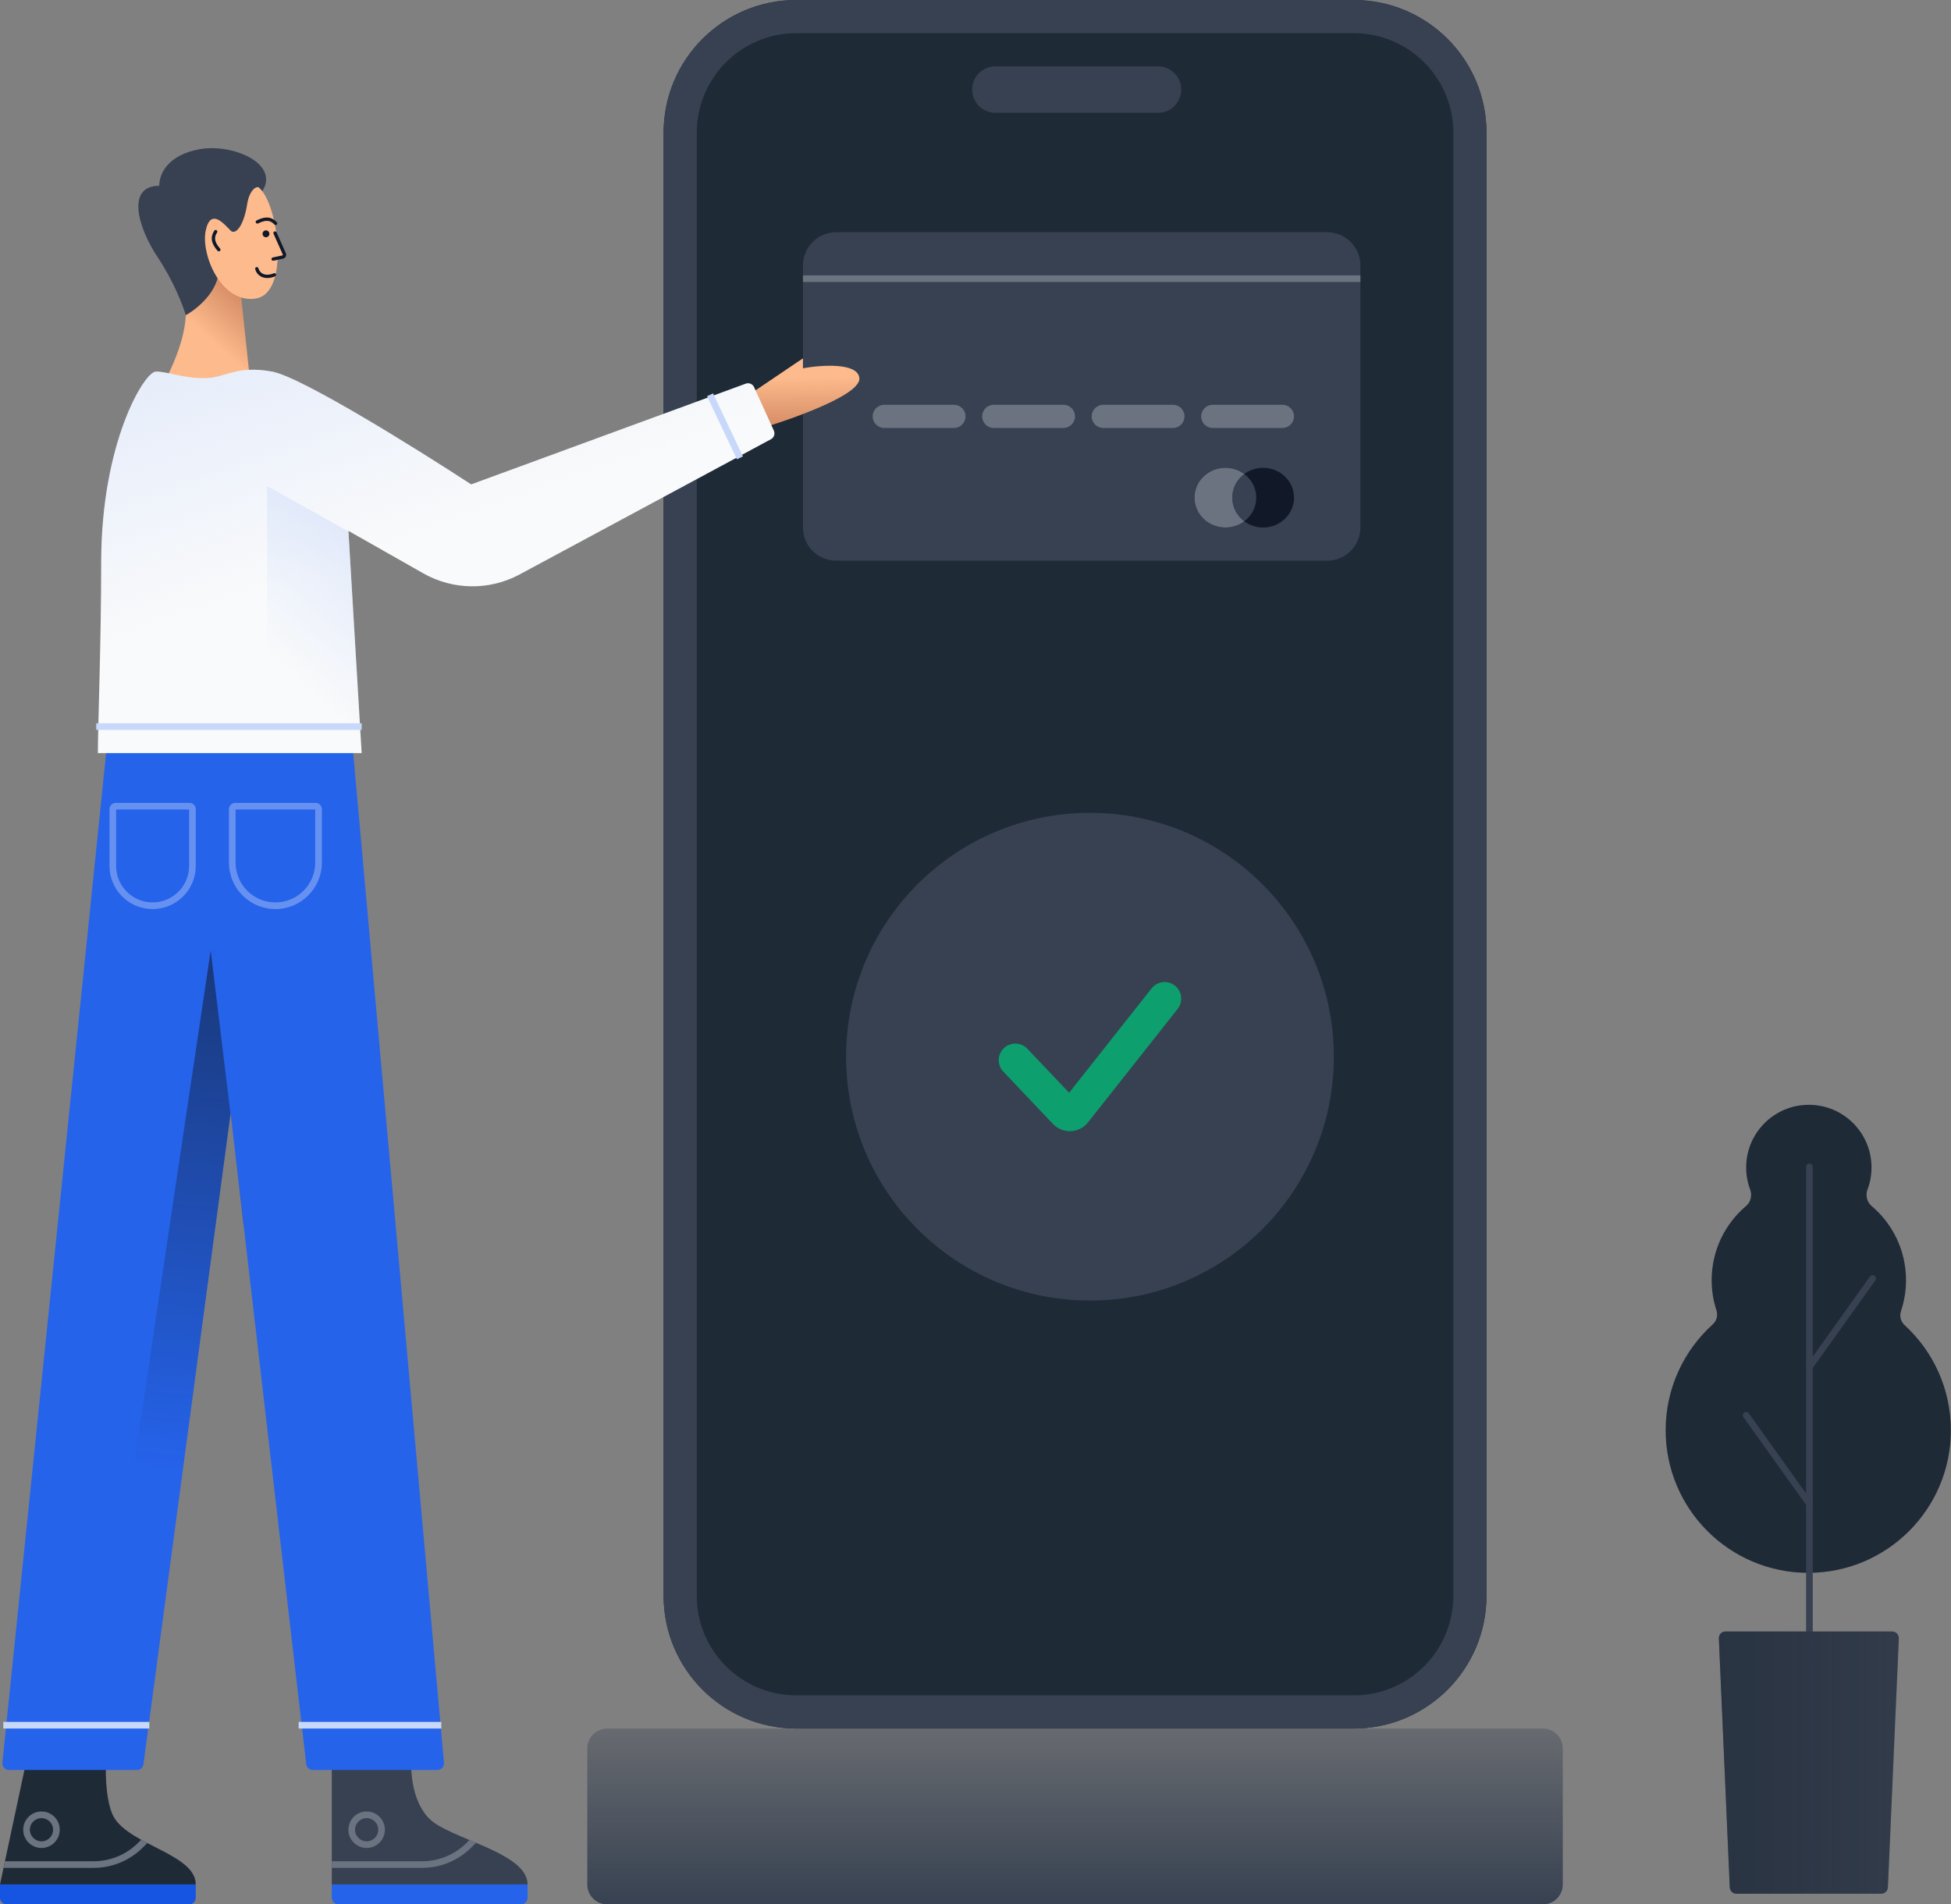 <svg class="w-auto max-w-[16rem] h-40 text-gray-800 dark:text-white" aria-hidden="true" width="588" height="574" viewBox="0 0 588 574" fill="none" xmlns="http://www.w3.org/2000/svg">
<rect x="0" y="0" width="588" height="574" fill="#808080" stroke="none"/>
<path d="M200 40C200 17.909 217.909 0 240 0H408C430.091 0 448 17.909 448 40V481C448 503.091 430.091 521 408 521H240C217.909 521 200 503.091 200 481V40Z" fill="#1F2A37"/>
<path fill-rule="evenodd" clip-rule="evenodd" d="M408 10H240C223.431 10 210 23.431 210 40V481C210 497.569 223.431 511 240 511H408C424.569 511 438 497.569 438 481V40C438 23.431 424.569 10 408 10ZM240 0C217.909 0 200 17.909 200 40V481C200 503.091 217.909 521 240 521H408C430.091 521 448 503.091 448 481V40C448 17.909 430.091 0 408 0H240Z" fill="#374151"/>
<path d="M293 27C293 23.134 296.134 20 300 20H349C352.866 20 356 23.134 356 27C356 30.866 352.866 34 349 34H300C296.134 34 293 30.866 293 27Z" fill="#374151"/>
<path d="M242 80C242 74.477 246.477 70 252 70H400C405.523 70 410 74.477 410 80V159C410 164.523 405.523 169 400 169H252C246.477 169 242 164.523 242 159V80Z" fill="#374151"/>
<path fill-rule="evenodd" clip-rule="evenodd" d="M410 85H242V83H410V85Z" fill="#6B7280"/>
<path d="M263 125.5C263 123.567 264.567 122 266.5 122H287.5C289.433 122 291 123.567 291 125.5C291 127.433 289.433 129 287.5 129H266.5C264.567 129 263 127.433 263 125.5Z" fill="#6B7280"/>
<path d="M296 125.5C296 123.567 297.567 122 299.5 122H320.5C322.433 122 324 123.567 324 125.5C324 127.433 322.433 129 320.5 129H299.5C297.567 129 296 127.433 296 125.5Z" fill="#6B7280"/>
<path d="M329 125.5C329 123.567 330.567 122 332.5 122H353.5C355.433 122 357 123.567 357 125.5C357 127.433 355.433 129 353.5 129H332.5C330.567 129 329 127.433 329 125.5Z" fill="#6B7280"/>
<path d="M362 125.5C362 123.567 363.567 122 365.5 122H386.5C388.433 122 390 123.567 390 125.5C390 127.433 388.433 129 386.5 129H365.5C363.567 129 362 127.433 362 125.5Z" fill="#6B7280"/>
<path fill-rule="evenodd" clip-rule="evenodd" d="M375 157.124C377.202 155.478 378.621 152.899 378.621 150C378.621 147.101 377.202 144.522 375 142.876C376.573 141.7 378.547 141 380.69 141C385.832 141 390 145.029 390 150C390 154.971 385.832 159 380.69 159C378.547 159 376.573 158.3 375 157.124ZM375 157.124C373.427 158.3 371.453 159 369.31 159C364.168 159 360 154.971 360 150C360 145.029 364.168 141 369.31 141C371.453 141 373.427 141.7 375 142.876C372.798 144.522 371.379 147.101 371.379 150C371.379 152.899 372.798 155.478 375 157.124Z" fill="#111928"/>
<path fill-rule="evenodd" clip-rule="evenodd" d="M375 142.876C373.427 141.7 371.453 141 369.31 141C364.168 141 360 145.029 360 150C360 154.971 364.168 159 369.31 159C371.453 159 373.427 158.3 375 157.124C372.798 155.478 371.379 152.899 371.379 150C371.379 147.101 372.798 144.522 375 142.876Z" fill="#6B7280"/>
<path d="M471 568C471 571.314 468.314 574 465 574L183 574C179.686 574 177 571.314 177 568L177 527C177 523.686 179.686 521 183 521L465 521C468.314 521 471 523.686 471 527L471 568Z" fill="url(#paint0_linear_182_7957)"/>
<path fill-rule="evenodd" clip-rule="evenodd" d="M526.263 351.891C526.263 354.233 526.689 356.476 527.469 358.546C528.117 360.268 527.673 362.285 526.267 363.472C519.905 368.844 515.864 376.88 515.864 385.859C515.864 389.037 516.37 392.096 517.306 394.961C517.792 396.448 517.383 398.105 516.22 399.152C507.489 407.019 502 418.415 502 431.093C502 454.83 521.243 474.074 544.98 474.074C568.718 474.074 587.961 454.83 587.961 431.093C587.961 418.533 582.574 407.232 573.984 399.373C572.83 398.317 572.433 396.657 572.931 395.174C573.911 392.248 574.443 389.116 574.443 385.859C574.443 376.88 570.402 368.844 564.04 363.472C562.634 362.285 562.19 360.268 562.838 358.546C563.618 356.476 564.044 354.233 564.044 351.891C564.044 341.458 555.587 333 545.154 333C534.721 333 526.263 341.458 526.263 351.891Z" fill="#1F2A37"/>
<path fill-rule="evenodd" clip-rule="evenodd" d="M545.327 350.717C544.775 350.717 544.327 351.165 544.327 351.717L544.327 517.747C544.327 518.3 544.775 518.747 545.327 518.747C545.879 518.747 546.327 518.3 546.327 517.747L546.327 351.717C546.327 351.165 545.879 350.717 545.327 350.717Z" fill="#374151"/>
<path fill-rule="evenodd" clip-rule="evenodd" d="M525.681 425.774C525.232 426.095 525.128 426.719 525.449 427.169L544.513 453.858C544.834 454.308 545.458 454.412 545.908 454.091C546.357 453.77 546.461 453.145 546.14 452.696L527.076 426.006C526.755 425.557 526.131 425.453 525.681 425.774Z" fill="#374151"/>
<path fill-rule="evenodd" clip-rule="evenodd" d="M564.972 384.526C565.421 384.847 565.525 385.471 565.204 385.921L546.14 412.61C545.819 413.06 545.195 413.164 544.745 412.843C544.296 412.522 544.192 411.897 544.513 411.448L563.577 384.758C563.898 384.309 564.523 384.205 564.972 384.526Z" fill="#374151"/>
<path d="M572.271 493.839C572.321 492.701 571.412 491.751 570.273 491.751H520.034C518.895 491.751 517.986 492.701 518.036 493.839L521.326 568.868C521.373 569.937 522.254 570.78 523.324 570.78H566.983C568.053 570.78 568.934 569.937 568.981 568.868L572.271 493.839Z" fill="#374151"/>
<path d="M572.271 493.839C572.321 492.701 571.412 491.751 570.273 491.751H520.034C518.895 491.751 517.986 492.701 518.036 493.839L521.326 568.868C521.373 569.937 522.254 570.78 523.324 570.78H566.983C568.053 570.78 568.934 569.937 568.981 568.868L572.271 493.839Z" fill="url(#paint1_linear_182_7957)"/>
<path d="M255 318.5C255 277.907 287.907 245 328.5 245C369.093 245 402 277.907 402 318.5C402 359.093 369.093 392 328.5 392C287.907 392 255 359.093 255 318.5Z" fill="#374151"/>
<path fill-rule="evenodd" clip-rule="evenodd" d="M354.1 297.077C356.266 298.789 356.635 301.933 354.923 304.1L327.915 338.288C325.272 341.633 320.278 341.859 317.344 338.767L302.373 322.987C300.472 320.984 300.555 317.819 302.559 315.918C304.562 314.018 307.727 314.101 309.627 316.104L322.215 329.372L347.077 297.901C348.788 295.734 351.933 295.365 354.1 297.077Z" fill="#0E9F6E"/>
<path d="M8 530.5L0 568H59C59 559 39.645 556.233 34.5 548C32 544 31.667 535 32 530.5H8Z" fill="#1F2A37"/>
<path fill-rule="evenodd" clip-rule="evenodd" d="M12.5 555C14.433 555 16 553.433 16 551.5C16 549.567 14.433 548 12.5 548C10.567 548 9 549.567 9 551.5C9 553.433 10.567 555 12.5 555ZM12.5 557C15.538 557 18 554.538 18 551.5C18 548.462 15.538 546 12.5 546C9.462 546 7 548.462 7 551.5C7 554.538 9.462 557 12.5 557Z" fill="#6B7280"/>
<path fill-rule="evenodd" clip-rule="evenodd" d="M42.558 554.527L41.651 555.435C38.087 558.998 33.255 561 28.215 561H1.493L1.066 563H28.215C33.785 563 39.126 560.788 43.065 556.849L44.4 555.514C43.779 555.189 43.163 554.861 42.558 554.527Z" fill="#6B7280"/>
<path d="M0 568H59V572C59 573.105 58.105 574 57 574H2C0.895 574 0 573.105 0 572V568Z" fill="#1555e2"/>
<path d="M100 530.5V568H159C159 559 139 555 131 549.5C124.6 545.1 123.667 535 124 530.5H100Z" fill="#374151"/>
<path d="M100 568H159V572C159 573.105 158.105 574 157 574H102C100.895 574 100 573.105 100 572V568Z" fill="#2563eb"/>
<path fill-rule="evenodd" clip-rule="evenodd" d="M110.5 555C112.433 555 114 553.433 114 551.5C114 549.567 112.433 548 110.5 548C108.567 548 107 549.567 107 551.5C107 553.433 108.567 555 110.5 555ZM110.5 557C113.538 557 116 554.538 116 551.5C116 548.462 113.538 546 110.5 546C107.462 546 105 548.462 105 551.5C105 554.538 107.462 557 110.5 557Z" fill="#6B7280"/>
<path fill-rule="evenodd" clip-rule="evenodd" d="M141.484 554.602L140.651 555.435C137.088 558.998 132.255 561 127.216 561H100V563H127.216C132.785 563 138.127 560.788 142.065 556.849L143.475 555.44C142.853 555.177 142.232 554.916 141.614 554.657C141.571 554.638 141.527 554.62 141.484 554.602Z" fill="#6B7280"/>
<path d="M92.294 531.731L69.5 335.5L43.232 531.765C43.099 532.758 42.252 533.5 41.25 533.5H2.716C1.531 533.5 0.605 532.475 0.726 531.296L32.5 222H106L133.804 531.321C133.909 532.491 132.987 533.5 131.812 533.5H94.281C93.266 533.5 92.412 532.739 92.294 531.731Z" fill="#2563eb"/>
<path fill-rule="evenodd" clip-rule="evenodd" d="M26.671 533.5L63.5 286.5L69.468 335.738L43.232 531.765C43.099 532.758 42.252 533.5 41.25 533.5H26.671ZM70.895 347.509L73.466 369.641L73.5 369L70.895 347.509Z" fill="url(#paint2_linear_182_7957)"/>
<path fill-rule="evenodd" clip-rule="evenodd" d="M71 244V260C71 266.627 76.373 272 83 272C89.627 272 95 266.627 95 260V244H71ZM70.882 242C69.843 242 69 242.843 69 243.882V260C69 267.732 75.268 274 83 274C90.732 274 97 267.732 97 260V243.882C97 242.843 96.157 242 95.118 242H70.882Z" fill="#c8d8fa" fill-opacity="0.4"/>
<path fill-rule="evenodd" clip-rule="evenodd" d="M35 244V261C35 267.075 39.925 272 46 272C52.075 272 57 267.075 57 261V244H35ZM34.882 242C33.843 242 33 242.843 33 243.882V261C33 268.18 38.82 274 46 274C53.18 274 59 268.18 59 261V243.882C59 242.843 58.157 242 57.118 242H34.882Z" fill="#c8d8fa" fill-opacity="0.4"/>
<path fill-rule="evenodd" clip-rule="evenodd" d="M45 521L1 521L1 519L45 519L45 521Z" fill="#c8d8fa"/>
<path fill-rule="evenodd" clip-rule="evenodd" d="M133 521L90 521L90 519L133 519L133 521Z" fill="#c8d8fa"/>
<path d="M47.5 77.5C52.3 84.7 55.167 92.166 56 95L68 92.5L78 59C86 50 70.5 43 60 45C50.569 46.796 48 52.333 48 56C38 56 41.5 68.5 47.5 77.5Z" fill="#374151"/>
<path d="M75.5 116L72.5 88C70.333 82.834 66 74.2 66 81C66 87.8 59.333 93.167 56 95C55.6 104.2 49.833 115.167 47 119.5L75.5 116Z" fill="#FDBA8C"/>
<path d="M75.5 116L72.5 88C70.333 82.834 66 74.2 66 81C66 87.8 59.333 93.167 56 95C55.6 104.2 49.833 115.167 47 119.5L75.5 116Z" fill="url(#paint3_linear_182_7957)"/>
<path d="M62 69.5C60.5 76.5 66.5 91.5 77 90C81.509 89.356 83.436 84.009 83.692 77.722C83.725 76.931 85.519 77.813 85.5 77C85.474 75.856 83.61 73.012 83.491 71.86C82.802 65.178 80.644 58.703 78 56.5C77.166 56 75.115 57.5 74.5 61.5C73.5 68 71 71 69.5 69.5C67.596 67.596 63.5 62.5 62 69.5Z" fill="#FDBA8C"/>
<path d="M79.134 70.302C79.039 70.868 79.42 71.404 79.986 71.5C80.553 71.596 81.089 71.215 81.185 70.648C81.281 70.082 80.899 69.545 80.333 69.45C79.767 69.354 79.23 69.735 79.134 70.302Z" fill="#111928"/>
<path fill-rule="evenodd" clip-rule="evenodd" d="M80.956 66.613C81.679 66.745 82.216 67.15 82.7 67.676C82.887 67.879 83.203 67.892 83.406 67.705C83.609 67.518 83.622 67.201 83.435 66.998C82.876 66.391 82.157 65.816 81.135 65.629C80.118 65.445 78.886 65.661 77.327 66.452C77.081 66.577 76.983 66.878 77.108 67.125C77.233 67.371 77.534 67.469 77.78 67.344C79.224 66.611 80.228 66.481 80.956 66.613Z" fill="#111928"/>
<path fill-rule="evenodd" clip-rule="evenodd" d="M82.689 69.775C82.437 69.887 82.323 70.182 82.436 70.435L85.231 76.72C85.281 76.832 85.215 76.962 85.095 76.988L82.212 77.601C81.942 77.658 81.769 77.924 81.827 78.194C81.884 78.464 82.15 78.636 82.42 78.579L85.303 77.966C86.045 77.808 86.453 77.007 86.145 76.314L83.349 70.028C83.237 69.776 82.941 69.662 82.689 69.775Z" fill="#111928"/>
<path fill-rule="evenodd" clip-rule="evenodd" d="M79.376 82.579C78.614 82.266 78.091 81.643 77.88 80.868C77.808 80.602 77.533 80.445 77.266 80.517C77 80.59 76.843 80.865 76.915 81.131C77.204 82.19 77.932 83.067 78.996 83.504C80.058 83.94 81.399 83.917 82.893 83.295C83.148 83.189 83.269 82.897 83.163 82.641C83.057 82.386 82.764 82.266 82.509 82.372C81.2 82.916 80.14 82.893 79.376 82.579Z" fill="#111928"/>
<path fill-rule="evenodd" clip-rule="evenodd" d="M64.829 72.04C64.775 71.307 65.033 70.686 65.421 70.087C65.571 69.855 65.504 69.545 65.272 69.395C65.04 69.245 64.731 69.312 64.581 69.544C64.133 70.237 63.755 71.077 63.831 72.114C63.907 73.145 64.424 74.283 65.581 75.594C65.763 75.801 66.079 75.821 66.286 75.638C66.493 75.456 66.513 75.14 66.331 74.933C65.26 73.719 64.883 72.779 64.829 72.04Z" fill="#111928"/>
<path d="M259 114C259.5 120 230 129 229.5 129L223.5 120.5L242 108V111C247.5 110 258.6 109.2 259 114Z" fill="#FDBA8C"/>
<path d="M259 114C259.5 120 230 129 229.5 129L223.5 120.5L242 108V111C247.5 110 258.6 109.2 259 114Z" fill="url(#paint4_linear_182_7957)"/>
<path d="M109 227H29.5C29.5 218.5 30.5 193.5 30.5 169.5C30.5 133.486 43.5 112 47 112C50.5 112 55 114 61.5 114C68 114 71 110 82 112C90.8 113.6 125.667 135.333 142 146L224.758 115.639C225.741 115.279 226.835 115.736 227.268 116.689L233.226 129.797C233.662 130.756 233.28 131.887 232.353 132.386L156.602 173.143C147.515 178.033 136.553 177.909 127.579 172.815L105 160L109 227Z" fill="#F9FAFB"/>
<path d="M109 227H29.5C29.5 218.5 30.5 193.5 30.5 169.5C30.5 133.486 43.5 112 47 112C50.5 112 55 114 61.5 114C68 114 71 110 82 112C90.8 113.6 125.667 135.333 142 146L224.758 115.639C225.741 115.279 226.835 115.736 227.268 116.689L233.226 129.797C233.662 130.756 233.28 131.887 232.353 132.386L156.602 173.143C147.515 178.033 136.553 177.909 127.579 172.815L105 160L109 227Z" fill="url(#paint5_linear_182_7957)"/>
<path fill-rule="evenodd" clip-rule="evenodd" d="M80.5 227H109L105.011 160.188L80.5 146.5V227Z" fill="url(#paint6_linear_182_7957)"/>
<path fill-rule="evenodd" clip-rule="evenodd" d="M109 220H29V218H109V220Z" fill="#c8d8fa"/>
<path fill-rule="evenodd" clip-rule="evenodd" d="M222.096 138.428L213.096 119.428L214.903 118.572L223.903 137.572L222.096 138.428Z" fill="#c8d8fa"/>
<defs>
<linearGradient id="paint0_linear_182_7957" x1="324" y1="574" x2="324" y2="494" gradientUnits="userSpaceOnUse">
<stop stop-color="#374151"/>
<stop offset="1" stop-color="#374151" stop-opacity="0"/>
</linearGradient>
<linearGradient id="paint1_linear_182_7957" x1="452.641" y1="545.369" x2="610.197" y2="545.369" gradientUnits="userSpaceOnUse">
<stop stop-color="#1F2A37"/>
<stop offset="1" stop-color="#1F2A37" stop-opacity="0"/>
</linearGradient>
<linearGradient id="paint2_linear_182_7957" x1="212.935" y1="188.375" x2="187.582" y2="456.683" gradientUnits="userSpaceOnUse">
<stop stop-color="#111928"/>
<stop offset="1" stop-color="#111928" stop-opacity="0"/>
</linearGradient>
<linearGradient id="paint3_linear_182_7957" x1="93" y1="59.5" x2="58.3" y2="97.851" gradientUnits="userSpaceOnUse">
<stop stop-color="#7F270F"/>
<stop offset="1" stop-color="#7F270F" stop-opacity="0"/>
</linearGradient>
<linearGradient id="paint4_linear_182_7957" x1="185" y1="161.5" x2="184.521" y2="114.386" gradientUnits="userSpaceOnUse">
<stop stop-color="#7F270F"/>
<stop offset="1" stop-color="#7F270F" stop-opacity="0"/>
</linearGradient>
<linearGradient id="paint5_linear_182_7957" x1="43" y1="-10" x2="105" y2="169" gradientUnits="userSpaceOnUse">
<stop stop-color="#c8d8fa"/>
<stop offset="1" stop-color="#c8d8fa" stop-opacity="0"/>
</linearGradient>
<linearGradient id="paint6_linear_182_7957" x1="173.048" y1="147.063" x2="107.499" y2="221.48" gradientUnits="userSpaceOnUse">
<stop stop-color="#c8d8fa"/>
<stop offset="1" stop-color="#c8d8fa" stop-opacity="0"/>
</linearGradient>
</defs>
</svg>